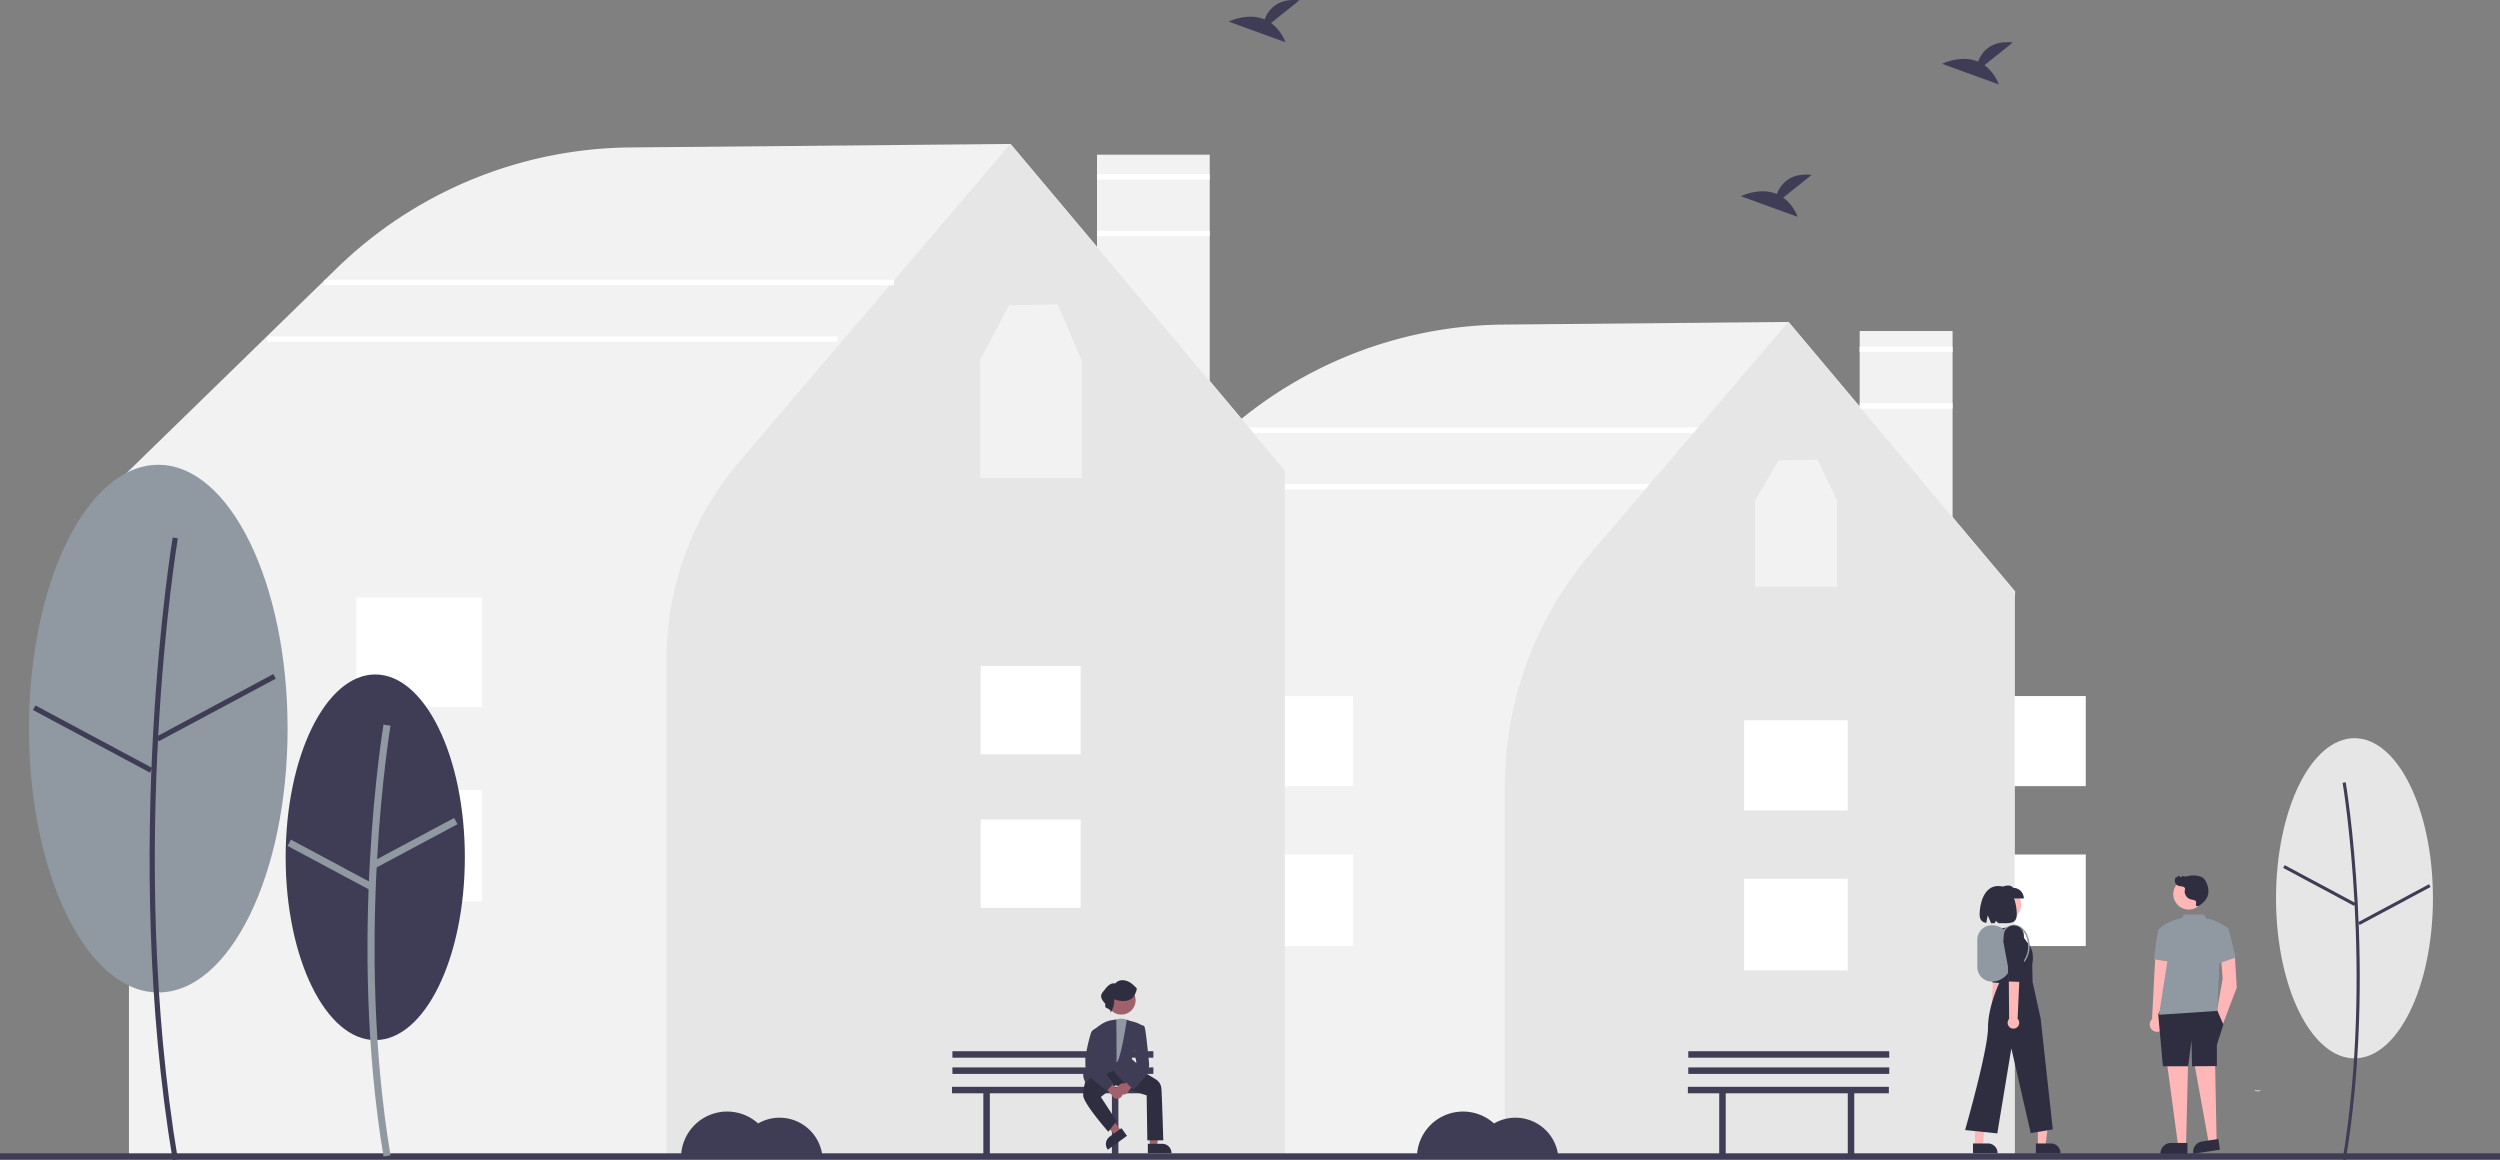 <svg id="a86ed9f7-2c32-434b-8290-cc0dcaafbc5c" data-name="Layer 1" xmlns="http://www.w3.org/2000/svg" width="927.825" height="430.531" viewBox="0 0 927.825 430.531"><rect x="0" y="0" width="927.825" height="430.531" fill="#808080" stroke="none"/><path d="M883.774,664.286H530.184V456.8l-1.625-1.045,57.395-55.902a156.804,156.804,0,0,1,108.449-44.664l105.509-.964.152.18L884.019,454.283l-.248,2.765Z" transform="translate(-136.087 -234.734)" fill="#f2f2f2"/><rect x="460.692" y="158.642" width="211.472" height="2" fill="#fff"/><rect x="439.692" y="179.642" width="211.472" height="2" fill="#fff"/><rect id="a2154f00-ed14-462d-b588-8472cd78aad3" data-name="Rectangle 371" x="735.65" y="317.131" width="38.44" height="33.977" fill="#fff"/><rect id="eab3f4c7-6f92-4328-96cc-d5b6a118827f" data-name="Rectangle 372" x="735.65" y="258.322" width="38.44" height="33.438" fill="#fff"/><rect x="690.184" y="122.855" width="34.47" height="119.3" fill="#f2f2f2"/><path d="M883.774,664.285H694.549V526.786a133.786,133.786,0,0,1,31.97-86.746l73.249-85.876,84.005,100.006Z" transform="translate(-136.087 -234.734)" fill="#e6e6e6"/><rect id="a6590c42-447c-4063-b06f-22960ea9e1c6" data-name="Rectangle 374" x="647.299" y="326.147" width="38.44" height="33.977" fill="#fff"/><rect id="a578d772-16a5-40c1-af18-cd3a687ecce1" data-name="Rectangle 375" x="647.299" y="267.337" width="38.44" height="33.438" fill="#fff"/><rect id="ed02d0f4-f24a-4a19-b524-9521b83f0535" data-name="Rectangle 378" x="463.685" y="317.131" width="38.44" height="33.977" fill="#fff"/><rect id="b847f630-38c4-41e6-9edb-729b8a62aeb5" data-name="Rectangle 379" x="463.685" y="258.322" width="38.44" height="33.438" fill="#fff"/><rect x="407.134" y="57.405" width="41.83" height="144.8" fill="#f2f2f2"/><path d="M612.902,664.284H183.948V412.504l-1.908-1.229.45-.438,78.349-76.315A158.222,158.222,0,0,1,370.274,289.451l140.894-1.287.152.18L613.192,409.535l-.292,3.312Z" transform="translate(-136.087 -234.734)" fill="#f2f2f2"/><path d="M612.902,664.284h-229.458V479.407a113.13,113.13,0,0,1,27.034-73.353L511.046,288.149,612.902,409.402Z" transform="translate(-136.087 -234.734)" fill="#e6e6e6"/><rect id="ea84a9e5-6c52-4e5e-8073-8fad2571a91f" data-name="Rectangle 381" x="363.966" y="304.151" width="37.105" height="32.797" fill="#fff"/><rect id="f19b6ec7-0e8c-4fff-907a-924d40e6f96c" data-name="Rectangle 381" x="363.966" y="247.151" width="37.105" height="32.797" fill="#fff"/><rect id="acaff666-bc25-4fb5-a952-92ce00b7aba4" data-name="Rectangle 385" x="132.217" y="293.207" width="46.657" height="41.239" fill="#fff"/><rect id="b161f5b0-b707-4bd0-97aa-6c4dd340fe66" data-name="Rectangle 386" x="132.217" y="221.827" width="46.657" height="40.585" fill="#fff"/><rect id="bed8a224-40da-4f11-a19c-2b4f6eae74c1" data-name="Rectangle 387" y="428.03" width="927.825" height="2.285" fill="#3f3d56"/><ellipse id="eaa25ba1-fb02-4ae1-bc1b-a61530bf454c" data-name="Ellipse 519" cx="139.265" cy="318.161" rx="33.252" ry="67.848" fill="#3f3d56"/><path id="b4bf8935-d3ff-4e35-bb4f-d79f2288d23a" data-name="Path 2702" d="M278.423,663.952c-13.318-79.9-.134-159.52,0-160.314l2.591.439c-.134.79-13.242,79.988,0,159.444Z" transform="translate(-136.087 -234.734)" fill="#9099a2"/><rect id="b9f9a211-6e99-401f-90e8-cf0ebb439f20" data-name="Rectangle 388" x="273.16" y="546.19" width="34.1" height="2.628" transform="translate(-360.014 -33.129) rotate(-28.142)" fill="#9099a2"/><rect id="e0f316f7-4b6f-4546-8015-4a3c859d357e" data-name="Rectangle 389" x="257.161" y="538.514" width="2.628" height="34.101" transform="translate(-489.401 286.541) rotate(-61.842)" fill="#9099a2"/><ellipse id="f9fb50b4-1b5d-416e-9e0d-266f30cba72e" data-name="Ellipse 520" cx="58.747" cy="270.411" rx="47.988" ry="97.915" fill="#9099a2"/><path id="a800d1c2-f743-4d93-bec2-cff0f953733c" data-name="Path 2703" d="M200.179,665.266c-19.194-115.162-.194-229.905,0-231.051l1.911.324c-.194,1.143-19.138,115.577,0,230.409Z" transform="translate(-136.087 -234.734)" fill="#3f3d56"/><rect id="fb01bfd3-0095-4a66-b946-3896d80fc39c" data-name="Rectangle 390" x="191.672" y="496.396" width="49.213" height="1.939" transform="translate(-345.106 -73.927) rotate(-28.142)" fill="#3f3d56"/><rect id="b67993a5-f0ea-4993-bd83-fcb2f25516f5" data-name="Rectangle 391" x="169.509" y="484.398" width="1.939" height="49.213" transform="translate(-494.823 184.371) rotate(-61.842)" fill="#3f3d56"/><path id="a58bbeb0-9bd3-48cd-81c7-bf267a60ca0e" data-name="Path 2708" d="M797.91,308.067l10.519-8.414c-8.172-.9-11.53,3.555-12.9,7.083-6.384-2.651-13.335.823-13.335.823l21.047,7.641a15.926,15.926,0,0,0-5.328-7.134Z" transform="translate(-136.087 -234.734)" fill="#3f3d56"/><path id="f9b938cf-521f-4b64-a4af-443f90f250ff" data-name="Path 2709" d="M607.814,243.266l10.519-8.414c-8.172-.9-11.53,3.555-12.9,7.083-6.384-2.651-13.335.823-13.335.823l21.047,7.641A15.927,15.927,0,0,0,607.814,243.266Z" transform="translate(-136.087 -234.734)" fill="#3f3d56"/><path id="a8da215e-7841-4236-9b2d-2b5040889003" data-name="Path 2710" d="M872.576,258.932l10.519-8.414c-8.172-.9-11.53,3.555-12.9,7.083-6.384-2.651-13.335.823-13.335.823l21.047,7.641a15.926,15.926,0,0,0-5.328-7.134Z" transform="translate(-136.087 -234.734)" fill="#3f3d56"/><path id="f0e6e0e6-42da-4f68-a4c7-39fa16634762" data-name="Path 2712" d="M425.411,649.546a15.907,15.907,0,0,0-7.966,2.138,17.12,17.12,0,0,0-28.6,12.718h52.507a15.987,15.987,0,0,0-15.94-14.855Z" transform="translate(-136.087 -234.734)" fill="#3f3d56"/><path id="a1a48b26-c08c-4af6-a63a-aec9264485a6" data-name="Path 2713" d="M698.52,649.546a15.907,15.907,0,0,0-7.966,2.138,17.12,17.12,0,0,0-28.6,12.718h52.507A15.987,15.987,0,0,0,698.52,649.546Z" transform="translate(-136.087 -234.734)" fill="#3f3d56"/><g id="b7f6eb98-a688-40b6-a6fe-b95f7faf89e9" data-name="Group 204"><path id="a2b702d6-67ae-4451-8add-a2f537c8659d" data-name="Path 2714" d="M563.99,638.084h-74.586v2.406h11.632v22.857h2.406v-22.857h45.306v22.857h2.406v-22.857h12.835Z" transform="translate(-136.087 -234.734)" fill="#3f3d56"/><rect id="e92a1475-8072-45d0-b33d-944691a78c33" data-name="Rectangle 400" x="353.463" y="396.151" width="74.586" height="2.406" fill="#3f3d56"/><rect id="b6a0a497-0aca-42fa-836e-077aa391619e" data-name="Rectangle 401" x="353.463" y="390.136" width="74.586" height="2.406" fill="#3f3d56"/></g><ellipse id="fb6c0aeb-9c49-4f71-adc3-f096e0d8dfbf" data-name="Ellipse 525" cx="873.818" cy="333.374" rx="29.118" ry="59.413" fill="#e6e6e6"/><path id="b1a6d698-dda0-490a-ac80-38ce87516ad9" data-name="Path 2716" d="M1006.662,665.266c11.647-69.878.117-139.5,0-140.2l-1.16.2c.117.693,11.613,70.13,0,139.808Z" transform="translate(-136.087 -234.734)" fill="#3f3d56"/><rect id="ec111ffd-238a-4858-990a-57023cafb3d8" data-name="Rectangle 406" x="996.302" y="548.447" width="1.177" height="29.872" transform="translate(-106.29 941.772) rotate(-61.847)" fill="#3f3d56"/><rect id="e635c501-1628-42d4-a3a5-c4826c51f25c" data-name="Rectangle 407" x="1009.753" y="569.86" width="29.872" height="1.177" transform="translate(-284.011 316.238) rotate(-28.153)" fill="#3f3d56"/><g id="e6d5674b-00e7-4467-bab6-ed987278fef8" data-name="Group 202"><path id="e1ce62fd-b420-4db2-ab4c-e67ce8dd22d3" data-name="Path 2721" d="M974.804,639.347a1.77,1.77,0,0,1-1.677-.085c-.128-.078-.232.13-.1.208a1.983,1.983,0,0,0,1.855.1.121.121,0,0,0,.074-.147.117.117,0,0,0-.146-.078Z" transform="translate(-136.087 -234.734)" fill="#fff"/><path id="fb654e67-0d02-4c8d-bcee-f27f565fe02d" data-name="Path 2749" d="M938.012,617.311a2.715,2.715,0,0,0,.746-4.095l3.156-24.522-5.9.248-1.245,24.026a2.729,2.729,0,0,0,3.243,4.343Z" transform="translate(-136.087 -234.734)" fill="#ffb6b6"/><path id="a488bb03-142b-4649-b46b-ce040c2328f3" data-name="Path 2750" d="M965.46,588.691l.758,12.538-5.117,13.514-2.445-3.615,2.33-13.147-.646-8.411Z" transform="translate(-136.087 -234.734)" fill="#ffb6b6"/><path id="f0ef5070-4018-49e8-960c-7187773c9309" data-name="Path 2751" d="M958.133,627.349l.628,32.23-2.755.427-5.955-32.987Z" transform="translate(-136.087 -234.734)" fill="#ffb6b6"/><path id="fb7c6aba-de42-4943-8375-93a8e608f158" data-name="Path 2752" d="M940.265,628.907l4.312,31.946h2.788l.836-33.51Z" transform="translate(-136.087 -234.734)" fill="#ffb6b6"/><circle id="b6f1e84f-de40-4eb0-b986-5230eeabe2b6" data-name="Ellipse 528" cx="812.292" cy="331.834" r="5.733" fill="#ffb6b6"/><path id="f5873d16-c2b8-4b32-b8ce-4dfe24df8d00" data-name="Path 2754" d="M958.835,609.371l2.406,5.625-2.406,7.569v7.834l-9.213.055-.2-9.634-1.24,9.634h-9.381l-1.736-19.31,2.491-4.57Z" transform="translate(-136.087 -234.734)" fill="#2f2e41"/><path id="b50d2378-3b60-4f71-817b-0ffe618fac58" data-name="Path 2755" d="M946.538,574.179l-.678,1.256s-5.846,1.139-8.8,4.357l3.965,8.1-3.672,23.445,21.648-1.443.768-18.051,3.258-12.625s-5.647-3.873-8.084-3.466l-.853-1.568Z" transform="translate(-136.087 -234.734)" fill="#9099a2"/><path id="b1c08a75-8ec9-4886-9316-db9a3786fe59" data-name="Path 2756" d="M942.622,580.636l-5.564-.843s-1.523,8.935-1.511,10.975l6.716,1.071Z" transform="translate(-136.087 -234.734)" fill="#9099a2"/><path id="b7e6bad9-42bd-4009-bf9c-01fa534afc33" data-name="Path 2757" d="M960.368,579.782l2.659-.57s1.026,3.255,2.718,10.921l-6.912,2.412Z" transform="translate(-136.087 -234.734)" fill="#9099a2"/><path id="e547f758-b125-48f0-a3f2-c593124eae11" data-name="Path 2758" d="M947.908,662.949h-10.013v-.127a3.9,3.9,0,0,1,3.9-3.9h6.113Z" transform="translate(-136.087 -234.734)" fill="#2f2e41"/><path id="a5abfdf4-c3af-402b-ba0c-8bb282f8d7b3" data-name="Path 2759" d="M959.972,661.417l-9.894,1.532-.019-.125a3.9,3.9,0,0,1,3.255-4.447h0l6.043-.936Z" transform="translate(-136.087 -234.734)" fill="#2f2e41"/><path id="bd2c52c0-fba3-4836-9bfb-70573bfe7e73" data-name="Path 2800" d="M950.627,568.899a8.206,8.206,0,0,0-1.348-.351,3.063,3.063,0,0,1-2.343-3.453,1.556,1.556,0,0,0,.084-.569c-.06-.426-.559-.7-1.037-.8a11.525,11.525,0,0,1-1.444-.24,1.953,1.953,0,0,1-1.276-1.532,2.844,2.844,0,0,1,.484-1.908l.173.434a1.616,1.616,0,0,0,.564-.738,1.143,1.143,0,0,1,.886.622c.277.143.317-.444.624-.53a.612.612,0,0,1,.382.082,3.5,3.5,0,0,0,2-.1,8.575,8.575,0,0,1,3.489,0,4.415,4.415,0,0,1,2.062.927,4.233,4.233,0,0,1,.961,1.445,7.412,7.412,0,0,1,.778,4.051,5.419,5.419,0,0,1-1.547,3.038c-.442.445-1.883,2-2.673,1.731C950.454,570.674,951.797,569.439,950.627,568.899Z" transform="translate(-136.087 -234.734)" fill="#2f2e41"/></g><g id="f113d3c6-765b-418c-a680-f18597c55a1b" data-name="Group 203"><path id="fc5ed3c1-c68d-40d2-b7a6-abe3b4a2a74d" data-name="Path 2809" d="M877.494,615.079a1.954,1.954,0,0,0,.465-2.959l2.539-25.476-4.239.281-1.174,25.086a1.964,1.964,0,0,0,2.41,3.068Z" transform="translate(-136.087 -234.734)" fill="#feb8b8"/><path id="a008d3da-b54e-4923-9038-9867749ffee1" data-name="Path 2810" d="M874.54,585.698l1.111,8.447-.154,5.177,4.663.427.934-4.306.515-11.4a3.4,3.4,0,0,0-3.006-3.533h0a3.4,3.4,0,0,0-3.765,2.933Z" transform="translate(-136.087 -234.734)" fill="#2f2e41"/><path id="ebb1e42f-8de7-4654-9747-025b9834ff06" data-name="Path 2811" d="M892.396,660.022h2.825l1.345-10.909h-4.174Z" transform="translate(-136.087 -234.734)" fill="#feb8b8"/><path id="a35d91d7-34c0-4dd3-9e8f-4f1bbf8a8f5c" data-name="Path 2812" d="M891.675,662.765h9.12v-.115a3.55,3.55,0,0,0-3.549-3.55h-5.57Z" transform="translate(-136.087 -234.734)" fill="#2f2e41"/><path id="a1f78e26-4946-4012-8d05-fc85d50d3a11" data-name="Path 2813" d="M869.042,660.022h2.828l1.346-10.909h-4.174Z" transform="translate(-136.087 -234.734)" fill="#feb8b8"/><path id="e8271c9c-db88-4a38-868d-596fdbbe0842" data-name="Path 2814" d="M868.321,662.765h9.12v-.115a3.55,3.55,0,0,0-3.549-3.55h-5.57Z" transform="translate(-136.087 -234.734)" fill="#2f2e41"/><circle id="b88cef57-831c-4e73-93ef-4ce4c84855e9" data-name="Ellipse 532" cx="743.953" cy="335.63" r="6.132" fill="#feb8b8"/><path id="ba66fbbf-93e8-4cf1-ad4a-d3a9d01d0c08" data-name="Path 2815" d="M880.833,578.985l-4.255.486h0a11.324,11.324,0,0,0-1.448,10.225l3.211,9.289s-4.457,8.936-4.457,17.232-8.489,37.91-8.489,37.91l11.949,1.246,5.214-31.547,7.185,31.42,8.2-1.335-4.517-41.2-2.985-13.559-.126-6.603s1.269-4.962-1.907-8.138l-3.878-5.4Z" transform="translate(-136.087 -234.734)" fill="#2f2e41"/><path id="adc0a8ff-b80e-404d-9cbd-0bdc38dcadd7" data-name="Path 2816" d="M887.188,568.174h-9.014v-3.928c1.978-.786,3.913-1.454,5.083,0a3.928,3.928,0,0,1,3.928,3.928h.003Z" transform="translate(-136.087 -234.734)" fill="#2f2e41"/><path id="a9ea9b79-794e-43c8-9184-cfa6df2e5b1c" data-name="Path 2817" d="M877.683,563.553c-5.387,0-6.895,6.752-6.895,10.561,0,2.124.961,2.884,2.47,3.141l.533-2.843,1.249,2.966c.424,0,.87-.006,1.331-.015l.423-.872.944.856c3.781.006,6.838.557,6.838-3.233C884.574,570.306,883.252,563.553,877.683,563.553Z" transform="translate(-136.087 -234.734)" fill="#2f2e41"/><path id="af0349f9-456a-4dd2-a64e-6531d0c151a5" data-name="Path 2818" d="M885.646,600.848l.228-9.891.6-4.391,1.494,4.35Z" transform="translate(-136.087 -234.734)" opacity="0.2" style="isolation:isolate"/><path d="M875.313,599.029h-.001a5.398,5.398,0,0,1-5.385-5.391V583.515a5.399,5.399,0,0,1,5.385-5.386,7.279,7.279,0,0,1,7.271,7.271v6.358A7.279,7.279,0,0,1,875.313,599.029Z" transform="translate(-136.087 -234.734)" fill="#9099a2"/><path id="f944ffa0-7c6b-4400-915a-69234f51563c" data-name="Path 2822" d="M887.311,591.911a9.417,9.417,0,0,0,2.018-6.03c0-4.39-2.615-7.961-5.829-7.961a5.36,5.36,0,0,0-4.46,2.829l.484.3a4.808,4.808,0,0,1,3.976-2.559c2.9,0,5.26,3.316,5.26,7.393a8.843,8.843,0,0,1-1.883,5.662Z" transform="translate(-136.087 -234.734)" fill="#9099a2"/><path id="ec3de1bf-746d-4468-9eef-f7ee611e3754" data-name="Path 2823" d="M884.548,616.107a2.141,2.141,0,0,0,.333-3.265l1.263-28.024-4.621.56.206,27.516a2.152,2.152,0,0,0,2.819,3.213Z" transform="translate(-136.087 -234.734)" fill="#feb8b8"/><path id="f5efdb27-b8cb-453b-a7a0-ebd86690dd4e" data-name="Path 2824" d="M879.571,584.14l1.718,9.176.139,5.673,5.126.19.766-4.766-.114-12.5a3.727,3.727,0,0,0-3.5-3.686h0a3.727,3.727,0,0,0-3.945,3.433Z" transform="translate(-136.087 -234.734)" fill="#2f2e41"/></g><g id="f3a52820-5da4-4b42-9266-f78e9fe7018d" data-name="Group 205"><path id="a893f891-f54b-45a9-863c-d8f504ba27e5" data-name="Path 2714-2" d="M837.096,638.084h-74.586v2.406h11.632v22.857h2.406v-22.857h45.306v22.857h2.406v-22.857h12.835Z" transform="translate(-136.087 -234.734)" fill="#3f3d56"/><rect id="acd566dc-6da0-4893-9936-737f20e2ae79" data-name="Rectangle 400-2" x="626.57" y="396.151" width="74.586" height="2.406" fill="#3f3d56"/><rect id="a718245b-7267-423b-9db7-7deabc7ded2f" data-name="Rectangle 401-2" x="626.57" y="390.136" width="74.586" height="2.406" fill="#3f3d56"/></g><circle id="f99f95d7-6e4c-45e5-9ca3-115f1183054f" data-name="Ellipse 533" cx="416.155" cy="371.232" r="5.318" fill="#a0616a"/><g id="ada0ff63-34b6-473e-888e-14c468d60184" data-name="Group 206"><path id="f6aff86a-449a-4efa-96e1-5e9aeb63600f" data-name="Path 2833" d="M562.779,660.124h2.722l1.3-10.5h-4.022Z" transform="translate(-136.087 -234.734)" fill="#a0616a"/><path id="be6cb877-ace5-48c6-bd02-c8097b1472ff" data-name="Path 2834" d="M562.085,659.236h5.361a3.417,3.417,0,0,1,3.417,3.416v.111h-8.778Z" transform="translate(-136.087 -234.734)" fill="#2f2e41"/><path id="f72c38d0-548e-4cbc-be70-00a274c38ac9" data-name="Path 2835" d="M552.244,654.543l-2.206,1.6-7.2-7.748,3.255-2.355Z" transform="translate(-136.087 -234.734)" fill="#a0616a"/><path id="f50cadf5-a7b6-4eb1-a003-daa0c7a8710f" data-name="Path 2836" d="M554.351,656.28l-7.112,5.146-.065-.09a3.417,3.417,0,0,1,.765-4.771h0l4.344-3.143Z" transform="translate(-136.087 -234.734)" fill="#2f2e41"/><path id="be113f8e-4433-4984-a5b5-4a984297f3c3" data-name="Path 2837" d="M555.221,613.73a5.2,5.2,0,0,0-5.945,0l-2.137,17.828h6.418l.951-5.7,2.139-8.557Z" transform="translate(-136.087 -234.734)" fill="#9099a2"/><path id="afa107ec-0e1f-4b07-9537-fe3a9a5f8e8b" data-name="Path 2838" d="M561.652,641.265l-11.519-3.761-5.491,4.357,5.834,8.918-3.051,4-.087-.1c-.379-.431-9.271-10.593-9.245-13.475a21.683,21.683,0,0,1,.982-5.76l2.889-4.1,4.1-1.206,13.572,1.9h.022l5.484,3.338a4.308,4.308,0,0,1,1.952,3.183c.235,2.119.709,19.092.714,19.263v.111h-5.914Z" transform="translate(-136.087 -234.734)" fill="#2f2e41"/><path id="b735e730-6705-4934-808d-0e6dc1de6035" data-name="Path 2839" d="M554.35,637.005c-2-.89-4.559-4.364-4.98-4.95-.824.448-6.831,3.659-8.525,2.834a3.145,3.145,0,0,0-1.558,1.8l-.05.251-.145-.211c-.027-.039-2.636-3.919.739-6.33a10.55,10.55,0,0,0,3.992-4.673l-1.67-8.826.044-.041c.137-.127,3.388-3.118,6.354-3.474l1.83-.323.08,6.966v8.918c1.478-.186,3.817-15.768,3.817-15.768l1.222.448c.316.061,3.865.77,4.807,2.182l.031.046-3.228,8.728-.944,1.421v1.819l5.516,4.8-.078.082c-.188.2-4.255,4.427-6.624,4.426A1.536,1.536,0,0,1,554.35,637.005Z" transform="translate(-136.087 -234.734)" fill="#3f3d56"/><path id="ade73258-5ca4-4173-8b1c-41e04f44844d" data-name="Path 2840" d="M550.904,638.59a2.082,2.082,0,0,1,2.685-1.727l3.048-3.654,2.672,1.311-4.377,5.1a2.093,2.093,0,0,1-4.028-1.029Z" transform="translate(-136.087 -234.734)" fill="#a0616a"/><path id="fb6336a6-3b5c-4476-975a-6834746d9cfa" data-name="Path 2841" d="M553.058,635.492l4.782-6.455-1.184-6.4,1.922-7.206.048-.021a2.479,2.479,0,0,1,1.658-.114,1.121,1.121,0,0,1,.624.648c.476,1.189,1.623,13.3,1.671,13.838a13.684,13.684,0,0,1-.724,3.366c-.477.953-4.824,5.762-5.008,5.967l-.076.084Z" transform="translate(-136.087 -234.734)" fill="#3f3d56"/><path id="b93590be-0d48-4c9c-8edf-7b9cf6debf72" data-name="Path 2842" d="M556.811,604.598c-1.77,2.226-4.8,1.818-7.231,1a7.693,7.693,0,0,1-1.369,5.022c.313-1.263-1.007-1.514-1.778-1.984-.3-.376-.05-.936-.172-1.4-1.384-1.622-2.3-2.846-.524-4.75,1.04-1.392,2.288-3.129,4.269-2.764,1.568-1.829,4.136-1.353,5.889-.074a12.519,12.519,0,0,1,2.136,2.007,8.5,8.5,0,0,1-1.109,2.786" transform="translate(-136.087 -234.734)" fill="#2f2e41"/><path id="b24fdcc1-dbae-4f5c-89cb-c8a774e1760c" data-name="Path 2845" d="M552.746,640.144a2.082,2.082,0,0,0-2.685-1.727l-3.048-3.654-2.672,1.311,4.377,5.1a2.093,2.093,0,0,0,4.028-1.029Z" transform="translate(-136.087 -234.734)" fill="#a0616a"/><path id="f543f9b6-75c6-481a-84a9-cd09bde9e30c" data-name="Path 2846" d="M546.836,639.489c-.273-.2-6.684-5.024-7.4-6.456s-.54-5.684-.53-5.877a69.59,69.59,0,0,1,2.072-9.068,2.627,2.627,0,0,1,3.391-1.518q.039.015.078.031l.074.03-1.073,12.518,5.853,7.764-2.384,2.635Z" transform="translate(-136.087 -234.734)" fill="#3f3d56"/></g><path id="e743b151-a501-4802-bd45-1d20431e6e42" data-name="Path 2700" d="M537.551,368.48,528.583,347.674l-18.002.321-10.92,20.742.22.277h-.079v43.144H537.527v-43.144Z" transform="translate(-136.087 -234.734)" fill="#f2f2f2"/><path id="f115d1b6-9c1d-4192-bab1-4c1681c44a09" data-name="Path 2700" d="M817.916,420.557l-7.247-15.208-14.547.234-8.825,15.162.178.202h-.063v31.536h30.485V420.947Z" transform="translate(-136.087 -234.734)" fill="#f2f2f2"/><rect x="120.268" y="103.854" width="211.472" height="2" fill="#fff"/><rect x="99.268" y="124.854" width="211.472" height="2" fill="#fff"/><rect x="690.184" y="128.645" width="34.47" height="2" fill="#fff"/><rect x="690.184" y="149.645" width="34.47" height="2" fill="#fff"/><rect x="407.134" y="64.645" width="41.83" height="2" fill="#fff"/><rect x="407.134" y="85.645" width="41.83" height="2" fill="#fff"/></svg>